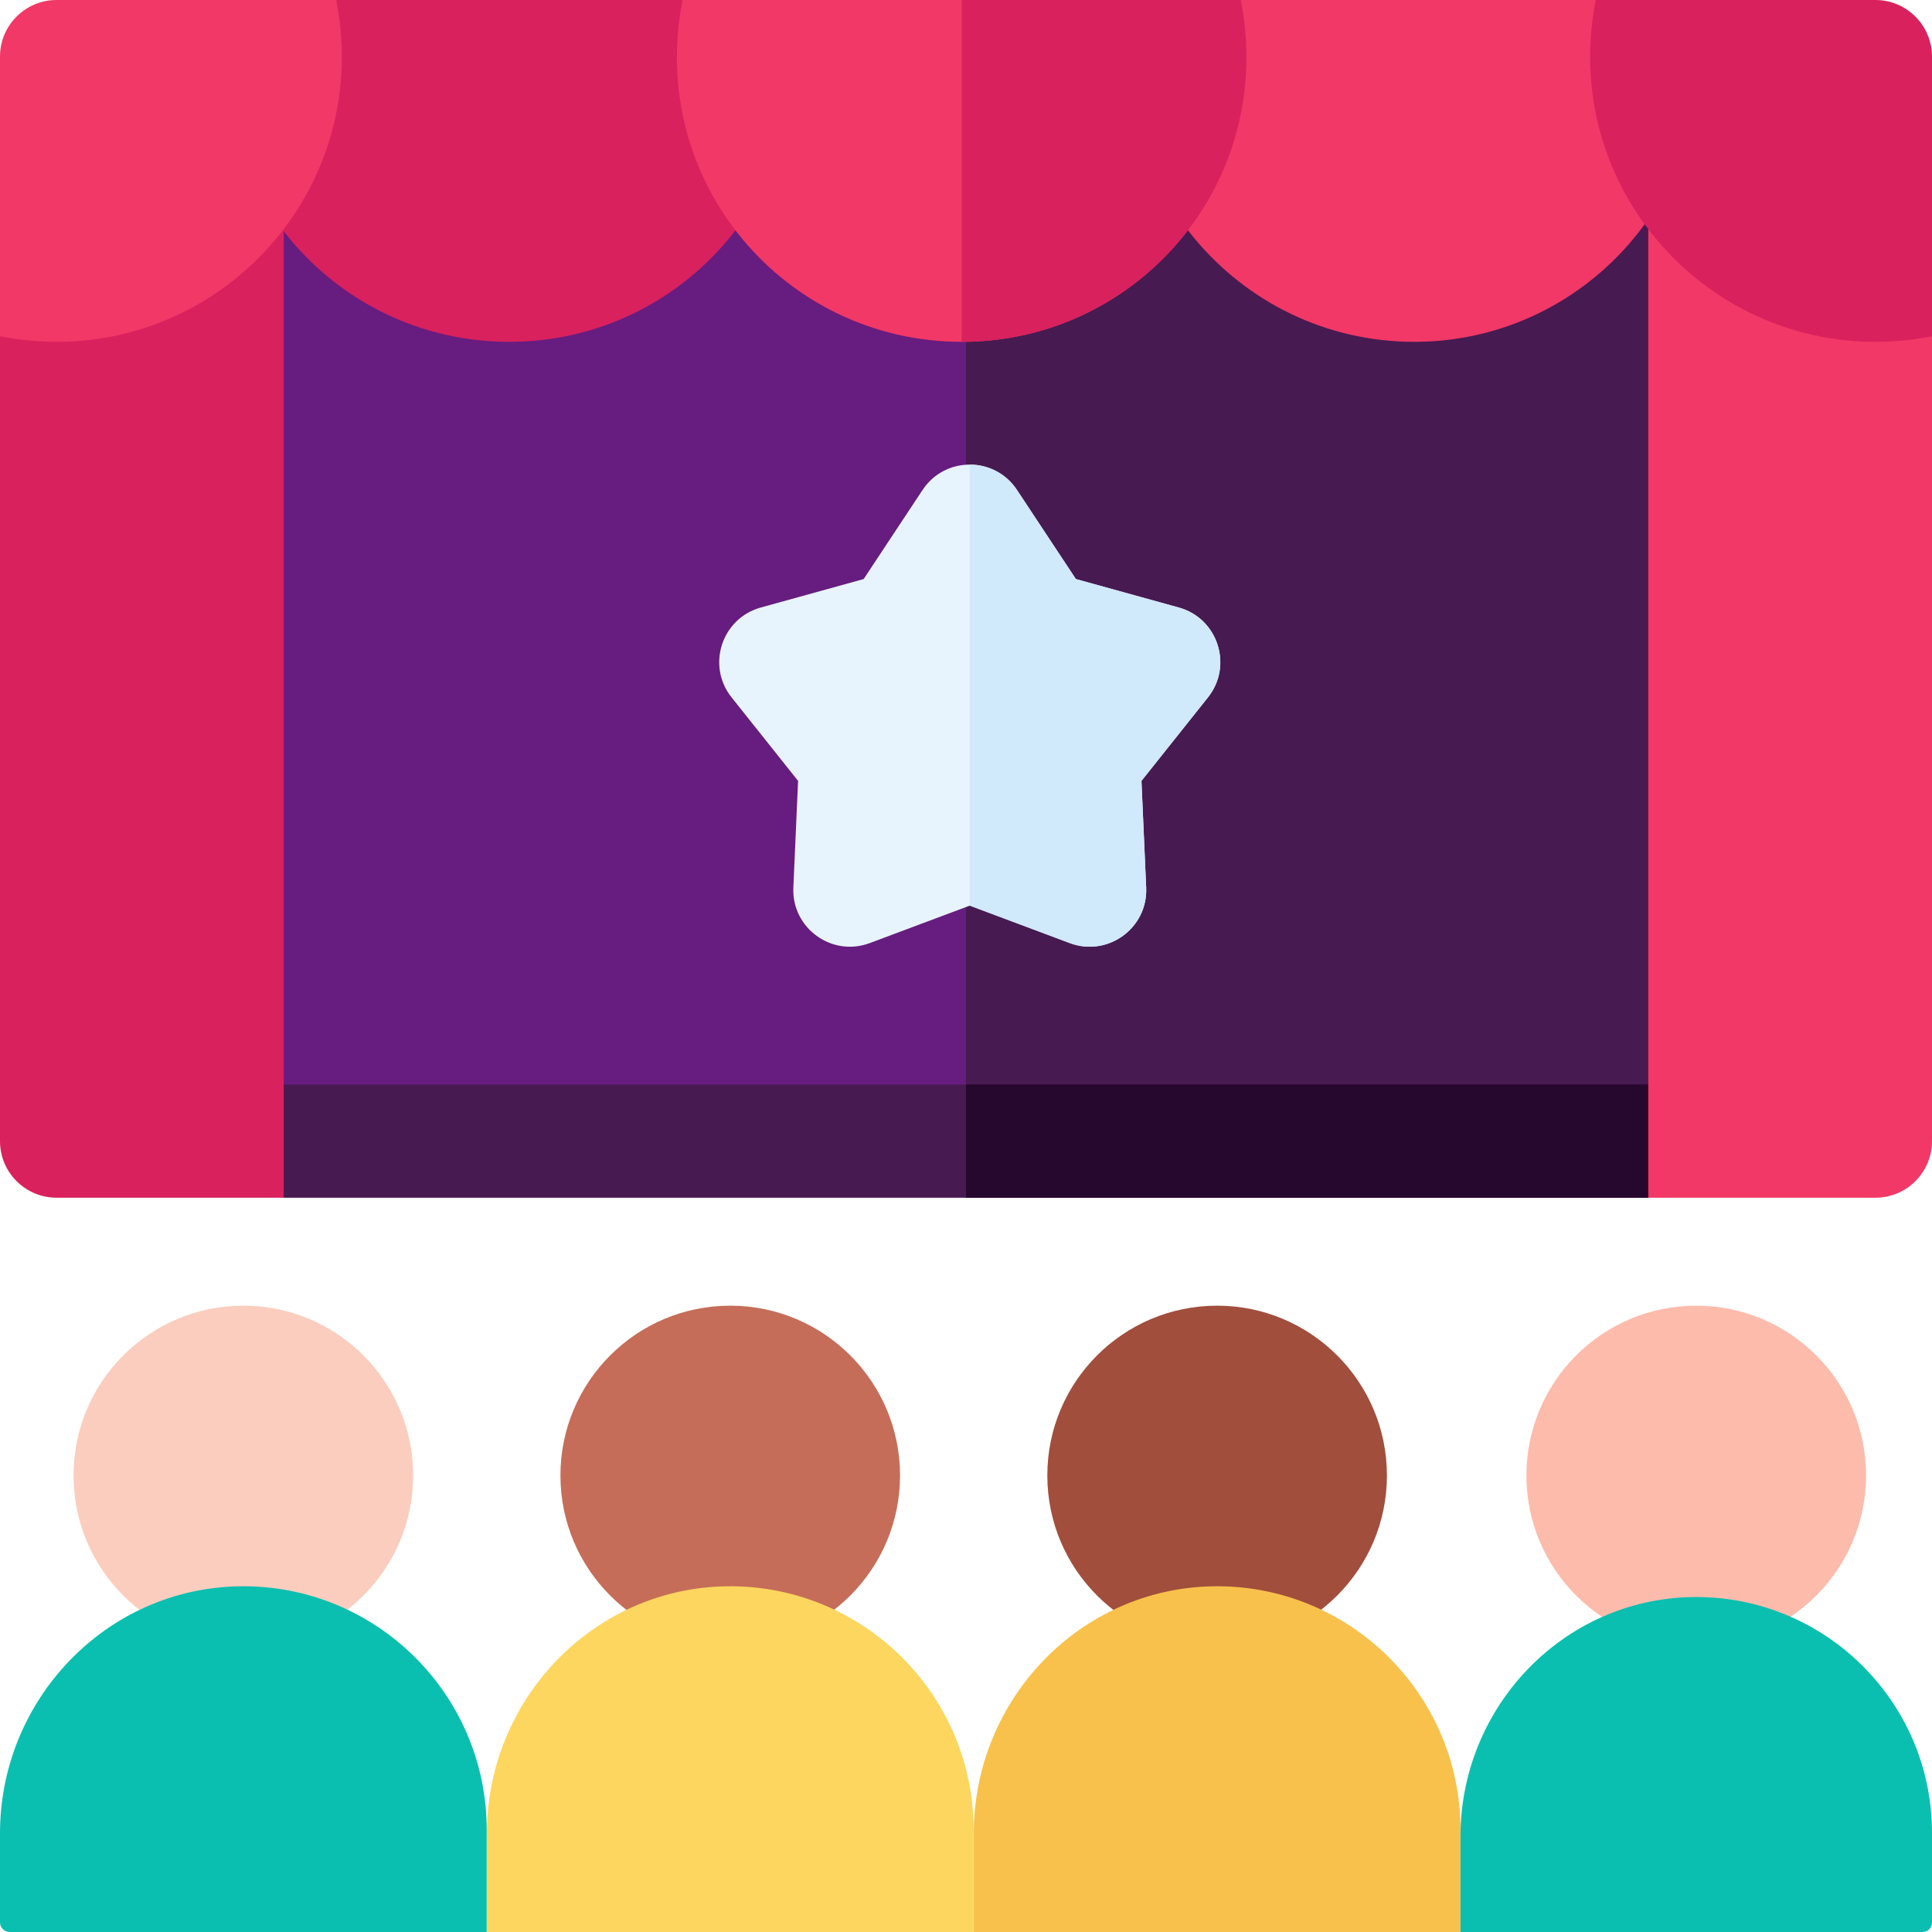 <svg width="350" height="350" viewBox="0 0 350 350" fill="none" xmlns="http://www.w3.org/2000/svg">
<g clip-path="url(#clip0_834_2784)">
<path d="M8.203 17.773H343.164V203.308H8.203V17.773Z" fill="#671C80"/>
<path d="M175 17.773H343.164V203.308H175V17.773Z" fill="#471A52"/>
<path d="M298.6 216.979H51.399L41.621 196.472H308.379L298.6 216.979Z" fill="#471A52"/>
<path d="M308.376 196.472L298.601 216.979H175V196.472H308.376Z" fill="#26072D"/>
<path d="M92.251 61.927C60.197 61.927 35.233 32.903 41.686 0H142.823C149.264 32.994 124.238 61.927 92.251 61.927Z" fill="#D9215E"/>
<path d="M256.177 61.927C224.228 61.927 199.097 32.852 205.584 0H306.769C313.23 32.678 288.3 61.927 256.177 61.927Z" fill="#F23866"/>
<path d="M174.214 61.927C142.14 61.927 117.199 32.888 123.648 0H224.786C231.216 32.942 206.261 61.927 174.214 61.927Z" fill="#F23866"/>
<path d="M174.214 61.927V0H224.786C231.219 32.942 206.261 61.927 174.214 61.927Z" fill="#D9215E"/>
<path d="M51.399 17.773V216.979H10.254C4.591 216.979 0 212.388 0 206.726V17.773H51.399Z" fill="#D9215E"/>
<path d="M0 60.922V10.254C0 4.594 4.594 0 10.254 0H60.915C68.059 36.36 36.47 68.024 0 60.922Z" fill="#F23866"/>
<path d="M298.601 17.773V216.979H339.746C345.409 216.979 350 212.388 350 206.726V17.773H298.601Z" fill="#F23866"/>
<path d="M350 60.922V10.254C350 4.594 345.406 0 339.746 0H289.085C281.941 36.36 313.53 68.024 350 60.922Z" fill="#D9215E"/>
<path d="M307.289 298.06C324.278 298.06 338.051 284.287 338.051 267.298C338.051 250.309 324.278 236.536 307.289 236.536C290.3 236.536 276.527 250.309 276.527 267.298C276.527 284.287 290.3 298.06 307.289 298.06Z" fill="#FDBBAB"/>
<path d="M220.494 298.06C237.483 298.06 251.255 284.287 251.255 267.298C251.255 250.309 237.483 236.536 220.494 236.536C203.504 236.536 189.732 250.309 189.732 267.298C189.732 284.287 203.504 298.06 220.494 298.06Z" fill="#A14E3D"/>
<path d="M132.289 298.06C149.278 298.06 163.051 284.287 163.051 267.298C163.051 250.309 149.278 236.536 132.289 236.536C115.3 236.536 101.527 250.309 101.527 267.298C101.527 284.287 115.3 298.06 132.289 298.06Z" fill="#C56D59"/>
<path d="M44.084 298.06C61.074 298.06 74.846 284.287 74.846 267.298C74.846 250.309 61.074 236.536 44.084 236.536C27.095 236.536 13.323 250.309 13.323 267.298C13.323 284.287 27.095 298.06 44.084 298.06Z" fill="#FBCDBE"/>
<path d="M213.553 110.061L194.906 104.901L184.237 88.762C180.192 82.642 171.184 82.629 167.13 88.762L156.46 104.901L137.814 110.061C130.742 112.018 127.95 120.582 132.528 126.331L144.579 141.465L143.725 160.793C143.4 168.123 150.68 173.426 157.565 170.849L175.684 164.064L193.802 170.849C200.659 173.417 207.968 168.152 207.642 160.793L206.787 141.465L218.839 126.331C223.409 120.593 220.637 112.022 213.553 110.061Z" fill="#E7F4FD"/>
<path d="M218.839 126.335L206.787 141.463L207.642 160.795C207.97 168.15 200.662 173.421 193.799 170.851L175.684 164.062V84.164C178.951 84.164 182.212 85.702 184.235 88.765L194.906 104.904L213.555 110.059C220.637 112.021 223.412 120.593 218.839 126.335Z" fill="#D0E9FB"/>
<path d="M1.75 350C0.783 350 0 349.217 0 348.25V332.119C0 307.927 19.21 287.74 43.399 287.37C68.02 286.995 88.169 306.914 88.169 331.449V350H1.75Z" fill="#0BBFB0"/>
<path d="M176.373 350H88.205V332.119C88.205 307.927 107.415 287.74 131.604 287.37C156.224 286.995 176.373 306.914 176.373 331.449V350Z" fill="#FCD65E"/>
<path d="M264.578 350H176.41V332.119C176.41 307.927 195.62 287.74 219.809 287.37C244.429 286.995 264.578 306.914 264.578 331.449V350Z" fill="#F8C14C"/>
<path d="M348.305 350H264.578V332.676C264.578 309.237 283.19 289.679 306.626 289.321C330.479 288.958 350 308.256 350 332.028V348.305C350 349.241 349.241 350 348.305 350Z" fill="#0BBFB0"/>
</g>
<defs>
<clipPath id="clip0_834_2784">
<rect width="350" height="350" fill="white"/>
</clipPath>
</defs>
</svg>
